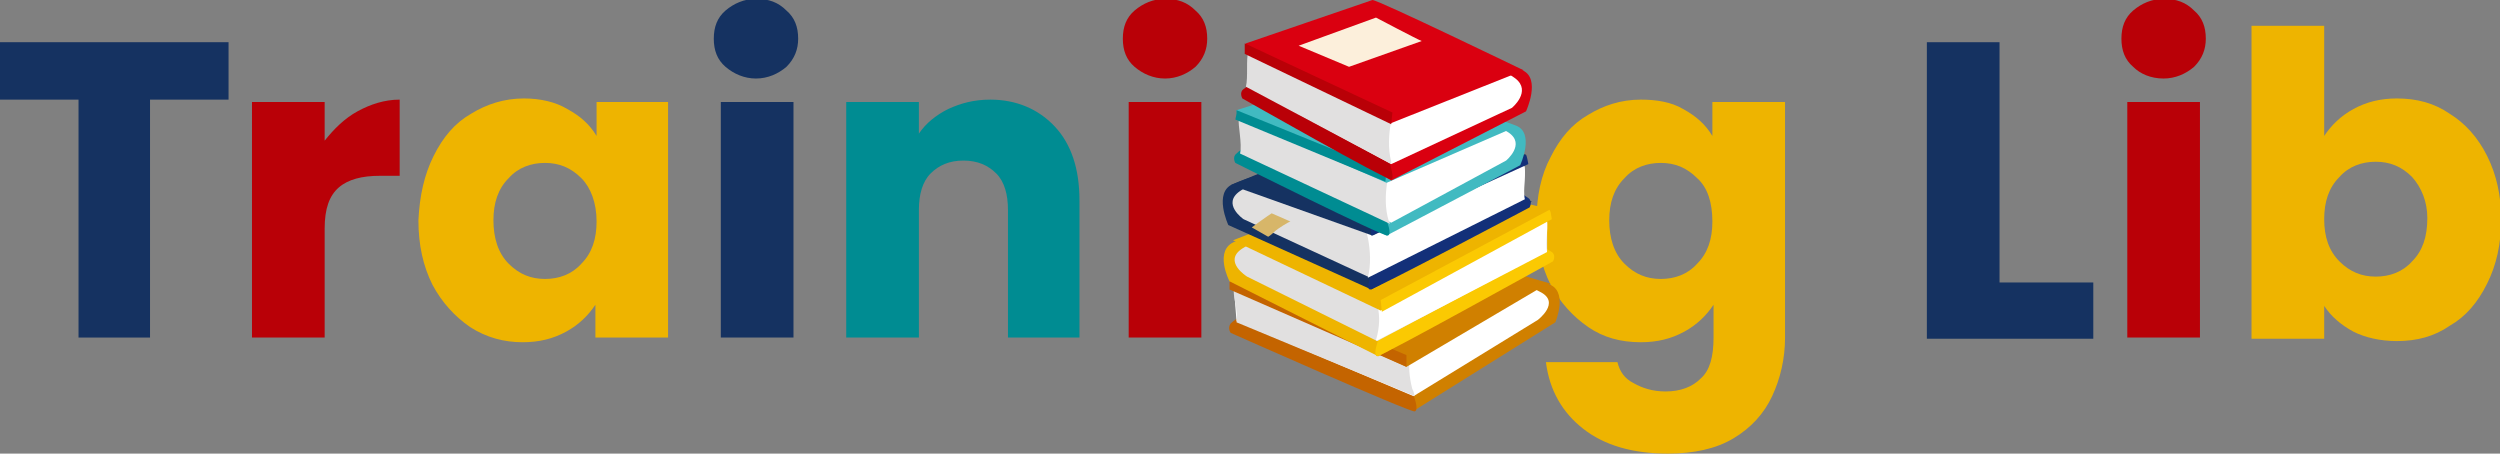 <?xml version="1.0" encoding="utf-8"?>
<!-- Generator: Adobe Illustrator 25.1.0, SVG Export Plug-In . SVG Version: 6.00 Build 0)  -->
<svg version="1.1" id="圖層_1" xmlns="http://www.w3.org/2000/svg" xmlns:xlink="http://www.w3.org/1999/xlink" x="0px" y="0px"
	 viewBox="0 0 213.3 38.7" style="enable-background:new 0 0 213.3 38.7;" xml:space="preserve">
<rect x="0" y="0" width="213.3" height="38.7" fill="#808080" stroke="none"/>
<style type="text/css">
	.st0{fill:#153261;}
	.st1{fill:#B90007;}
	.st2{fill:#EEB400;}
	.st3{fill:#008C92;}
	.st4{fill:#D08000;}
	.st5{fill:#C46400;}
	.st6{fill:#FFFFFF;}
	.st7{fill:#E1E0E0;}
	.st8{fill:#FBC902;}
	.st9{fill:#133079;}
	.st10{fill:#41BAC1;}
	.st11{fill:#DA0010;}
	.st12{fill:#FCEFDB;}
	.st13{fill:#D7B669;}
</style>
<path class="st0" d="M19.5,3.6v4.9h-6.7v20.3H6.7V8.5H0V3.6H19.5z"/>
<path class="st1" d="M30.5,9.5c1.1-0.6,2.3-1,3.6-1V15h-1.7c-1.5,0-2.7,0.3-3.5,1c-0.8,0.7-1.2,1.8-1.2,3.5v9.3h-6.2V8.7h6.2V12
	C28.5,11,29.4,10.1,30.5,9.5z"/>
<path class="st2" d="M37,13.3c0.8-1.6,1.8-2.8,3.2-3.6c1.3-0.8,2.8-1.3,4.5-1.3c1.4,0,2.7,0.3,3.7,0.9c1.1,0.6,1.9,1.3,2.5,2.3V8.7
	H57v20.1h-6.2V26c-0.6,0.9-1.4,1.7-2.5,2.3c-1.1,0.6-2.3,0.9-3.7,0.9c-1.6,0-3.1-0.4-4.5-1.3c-1.3-0.9-2.4-2.1-3.2-3.6
	c-0.8-1.6-1.2-3.4-1.2-5.5C35.8,16.7,36.2,14.9,37,13.3z M49.6,15.2c-0.9-0.9-1.9-1.3-3.1-1.3s-2.3,0.4-3.1,1.3
	c-0.9,0.9-1.3,2.1-1.3,3.6s0.4,2.8,1.3,3.7c0.9,0.9,1.9,1.3,3.1,1.3s2.3-0.4,3.1-1.3c0.9-0.9,1.3-2.1,1.3-3.6
	C50.9,17.3,50.4,16,49.6,15.2z"/>
<path class="st0" d="M61.9,5.7c-0.7-0.6-1-1.4-1-2.4s0.3-1.8,1-2.4s1.6-1,2.6-1c1.1,0,1.9,0.3,2.6,1c0.7,0.6,1,1.4,1,2.4
	c0,0.9-0.3,1.7-1,2.4c-0.7,0.6-1.6,1-2.6,1S62.6,6.3,61.9,5.7z M67.7,8.7v20.1h-6.2V8.7H67.7z"/>
<path class="st3" d="M90,10.8c1.4,1.5,2.1,3.6,2.1,6.3v11.7H86V17.9c0-1.3-0.3-2.4-1-3.1c-0.7-0.7-1.6-1.1-2.8-1.1
	c-1.2,0-2.1,0.4-2.8,1.1c-0.7,0.7-1,1.8-1,3.1v10.9h-6.2V8.7h6.2v2.7c0.6-0.9,1.5-1.6,2.5-2.1c1.1-0.5,2.2-0.8,3.6-0.8
	C86.7,8.5,88.6,9.3,90,10.8z"/>
<path class="st1" d="M96.8,5.7c-0.7-0.6-1-1.4-1-2.4s0.3-1.8,1-2.4s1.6-1,2.6-1c1.1,0,1.9,0.3,2.6,1c0.7,0.6,1,1.4,1,2.4
	c0,0.9-0.3,1.7-1,2.4c-0.7,0.6-1.6,1-2.6,1S97.5,6.3,96.8,5.7z M102.5,8.7v20.1h-6.2V8.7H102.5z"/>
<path class="st2" d="M143.6,9.3c1.1,0.6,1.9,1.3,2.5,2.3V8.7h6.2v20.1c0,1.8-0.4,3.5-1.1,5c-0.7,1.5-1.8,2.7-3.3,3.6
	c-1.5,0.9-3.4,1.3-5.6,1.3c-3,0-5.4-0.7-7.2-2.1c-1.8-1.4-2.9-3.3-3.2-5.7h6.1c0.2,0.8,0.6,1.4,1.4,1.8c0.7,0.4,1.6,0.7,2.7,0.7
	c1.3,0,2.3-0.4,3-1.1c0.8-0.7,1.1-1.9,1.1-3.5V26c-0.6,0.9-1.4,1.7-2.5,2.3c-1.1,0.6-2.3,0.9-3.7,0.9c-1.7,0-3.2-0.4-4.5-1.3
	s-2.4-2.1-3.2-3.6c-0.8-1.6-1.2-3.4-1.2-5.5s0.4-3.9,1.2-5.4c0.8-1.6,1.8-2.8,3.2-3.6c1.3-0.8,2.8-1.3,4.5-1.3
	C141.3,8.5,142.6,8.7,143.6,9.3z M144.8,15.2c-0.9-0.9-1.9-1.3-3.1-1.3c-1.2,0-2.3,0.4-3.1,1.3c-0.9,0.9-1.3,2.1-1.3,3.6
	s0.4,2.8,1.3,3.7c0.9,0.9,1.9,1.3,3.1,1.3c1.2,0,2.3-0.4,3.1-1.3c0.9-0.9,1.3-2.1,1.3-3.6C146.1,17.3,145.7,16,144.8,15.2z"/>
<path class="st0" d="M170.5,24.1h8.1v4.8h-14.2V3.6h6.2v20.5H170.5z"/>
<path class="st1" d="M182,5.7c-0.7-0.6-1-1.4-1-2.4s0.3-1.8,1-2.4s1.6-1,2.6-1c1.1,0,1.9,0.3,2.6,1c0.7,0.6,1,1.4,1,2.4
	c0,0.9-0.3,1.7-1,2.4c-0.7,0.6-1.6,1-2.6,1C183.5,6.7,182.6,6.3,182,5.7z M187.7,8.7v20.1h-6.2V8.7H187.7z"/>
<path class="st2" d="M200.8,9.3c1.1-0.6,2.3-0.9,3.7-0.9c1.7,0,3.2,0.4,4.5,1.3c1.3,0.8,2.4,2,3.2,3.6s1.2,3.4,1.2,5.4
	c0,2.1-0.4,3.9-1.2,5.5s-1.8,2.8-3.2,3.6c-1.3,0.9-2.8,1.3-4.5,1.3c-1.4,0-2.7-0.3-3.7-0.8c-1.1-0.6-1.9-1.3-2.5-2.2v2.8h-6.2V2.2
	h6.2v9.4C198.9,10.7,199.7,9.9,200.8,9.3z M205.8,15.1c-0.9-0.9-1.9-1.3-3.1-1.3c-1.2,0-2.3,0.4-3.1,1.3c-0.9,0.9-1.3,2.1-1.3,3.6
	s0.4,2.7,1.3,3.6c0.9,0.9,1.9,1.3,3.1,1.3c1.2,0,2.3-0.4,3.1-1.3c0.9-0.9,1.3-2.1,1.3-3.7C207.1,17.2,206.6,16,205.8,15.1z"/>
<g>
	<path class="st4" d="M118.1,23.5c9.2-0.7,12.4,0.2,13.9,0.7c1.9,0.5,0.7,3.3,0.7,3.3l-12,7.5L105,27.8L118.1,23.5z"/>
	<path class="st5" d="M120.6,33.7c0,0,0.5,1.3,0.1,1.4c-0.4,0.1-15.7-6.7-15.7-6.7s-0.3-0.4,0-0.8c0.4-0.4,1.6-1.1,2.7-1.5
		c2.1-0.8,13,5.6,13,5.6L120.6,33.7z"/>
	<path class="st6" d="M105.3,24.9l12.4-2.4c8.1,0.8,12.1,1.5,13.7,2.4c1.8,0.9-0.2,2.4-0.2,2.4l-10.6,6.5l-15.1-6.4L105.3,24.9z"/>
	<path class="st7" d="M120.7,33.8l-15.2-6.3c0.2-0.8-0.4-2.5-0.2-2.9l2.3,0.1c1.7,0.3,12.5,4.3,12.9,5.1c0,0-0.6,1.1,0,3.4
		C120.6,33.3,120.7,33.8,120.7,33.8z"/>
	<path class="st4" d="M105.1,23.9L117,20c0.6-0.1,15.3,4.2,15.3,4.2l-0.6,0.2L120,31.3l-14.9-6.8V23.9z"/>
	<polygon class="st5" points="120,31.3 120,30.3 105,23.9 104.9,24.1 104.9,24.7 	"/>
</g>
<g>
	<path class="st2" d="M119.1,18.6c-9.2,0.2-12.2,1.4-13.7,2c-1.9,0.7-0.5,3.4-0.5,3.4l12.7,6.4l15-8.6L119.1,18.6z"/>
	<path class="st8" d="M117.6,29c0,0-0.5,1.3-0.1,1.4c0.4,0,15-8.1,15-8.1s0.3-0.5-0.1-0.8c-0.5-0.3-1.7-1-2.8-1.3
		c-2.1-0.6-12.4,6.7-12.4,6.7L117.6,29z"/>
	<path class="st7" d="M132,18.9l-12.6-1.3c-8,1.5-11.9,2.6-13.4,3.6c-1.7,1.1,0.4,2.4,0.4,2.4l11.1,5.5l14.5-7.7V18.9z"/>
	<path class="st6" d="M117.4,29.1l14.6-7.6c-0.2-0.8,0.2-2.5-0.1-2.9l-2.3,0.3c-1.7,0.5-12.1,5.4-12.4,6.3c0,0,0.9,1.5,0.2,3.8
		C117.5,29,117.4,29.1,117.4,29.1z"/>
	<path class="st2" d="M132.1,17.8L119.9,15c-0.6,0-14.7,5.5-14.7,5.5l0.4,0.2l12.2,5.8l14.3-8.2V17.8z"/>
	<polygon class="st8" points="117.9,26.6 117.8,25.6 132.2,17.9 132.3,18.1 132.4,18.7 	"/>
</g>
<g>
	<path class="st0" d="M118,13.9c-8.6,0.1-11.4,1.2-12.8,1.8c-1.7,0.7-0.4,3.5-0.4,3.5l12.2,5.5l13.7-7.5L118,13.9z"/>
	<path class="st9" d="M117,23.4c0,0-0.5,1.3-0.1,1.3s13.6-7,13.6-7s0.3-0.5-0.1-0.8c-0.4-0.3-1.6-1-2.6-1.3
		c-2-0.6-11.5,4.8-11.5,4.8L117,23.4z"/>
	<path class="st7" d="M130.1,14.2l-11.8-1.4c-7.5,1.4-11.1,2.5-12.5,3.5c-1.6,1.1,0.3,2.4,0.3,2.4l10.6,4.9l13.3-6.9L130.1,14.2z"/>
	<path class="st6" d="M116.7,23.7l13.4-6.7c-0.2-0.8,0.2-2.5-0.1-2.9l-2.2,0.3c-1.5,0.4-11.2,3.5-11.5,4.4
		C116.3,18.8,117.3,21.4,116.7,23.7C116.7,23.6,116.7,23.6,116.7,23.7z"/>
	<path class="st0" d="M130.2,13.2l-11.4-2.9c-0.5,0-13.8,5.5-13.8,5.5l0.6,0.2l11.5,4.1l13.2-6.2L130.2,13.2z"/>
	<polygon class="st9" points="117,20.1 116.9,19.1 130.2,13.2 130.3,13.5 130.4,14 	"/>
</g>
<g>
	<path class="st10" d="M117.1,9.5c8.1-0.3,10.9,0.7,12.2,1.2c1.7,0.6,0.4,3.4,0.4,3.4l-11.4,6l-13-6.7L117.1,9.5z"/>
	<path class="st3" d="M118.3,18.8c0,0,0.5,1.2,0.1,1.3c-0.4,0.1-13-6.2-13-6.2s-0.3-0.5,0.1-0.8c0.4-0.4,1.4-1.1,2.4-1.5
		c1.9-0.7,11,4.2,11,4.2L118.3,18.8z"/>
	<path class="st6" d="M105.8,10.4l11-2c7.1,1.1,10.5,2,11.9,2.9c1.5,1-0.2,2.4-0.2,2.4l-9.8,5.3L106,12.9L105.8,10.4z"/>
	<path class="st7" d="M118.6,19.1l-12.8-6c0.2-0.8-0.2-2.5-0.1-2.9l2,0.1c1.5,0.4,10.6,2.9,11,3.8c0,0-0.9,2.6-0.2,4.8
		C118.6,19,118.6,19.1,118.6,19.1z"/>
	<path class="st10" d="M105.5,9.4L116.2,6c0.5,0,13.2,4.8,13.2,4.8l-0.5,0.2l-10.6,4.6L105.6,10L105.5,9.4z"/>
	<polygon class="st3" points="118.2,15.5 118.3,14.6 105.5,9.4 105.5,9.7 105.4,10.2 	"/>
</g>
<g>
	<path class="st11" d="M117.8,4.3c8.1,0,10.8,1.1,12.1,1.7c1.6,0.7,0.3,3.5,0.3,3.5l-11.5,5.9L106,7.9L117.8,4.3z"/>
	<path class="st1" d="M118.6,14c0,0,0.4,1.3,0.1,1.3c-0.4,0.1-12.7-6.9-12.7-6.9s-0.3-0.5,0.1-0.8s1.5-1.1,2.5-1.4
		c1.9-0.7,10.8,4.8,10.8,4.8L118.6,14z"/>
	<path class="st6" d="M106.5,4.8l11.1-1.6c7,1.4,10.4,2.5,11.7,3.5c1.4,1.1-0.3,2.5-0.3,2.5L118.7,14l-12.2-6.6V4.8z"/>
	<path class="st7" d="M118.7,14l-12.4-6.6c0.2-0.8,0-2.4,0.2-2.9h1.8c1.4,0.4,10.5,3.4,10.8,4.3c0,0-1,2.7-0.4,5
		C118.7,14,118.7,14,118.7,14z"/>
	<path class="st11" d="M106.3,3.7L117.1,0c0.5,0,12.9,6,12.9,6l-0.5,0.2l-10.8,4.3l-12.4-6.2L106.3,3.7z"/>
	<polygon class="st1" points="118.7,10.6 118.8,9.6 106.2,3.7 106.2,3.9 106.2,4.6 	"/>
</g>
<path class="st12" d="M121.3,3.5c-0.3-0.1-3.9-2-3.9-2l-6.6,2.4l4.3,1.8L121.3,3.5z"/>
<path class="st13" d="M110.1,18.9c-0.1,0-1.1,0.6-1.4,0.9s-0.5,0.4-0.5,0.4l-1.4-0.8c0,0,1.5-1.1,1.7-1.2
	C108.5,18.2,110.1,18.9,110.1,18.9z"/>
</svg>

